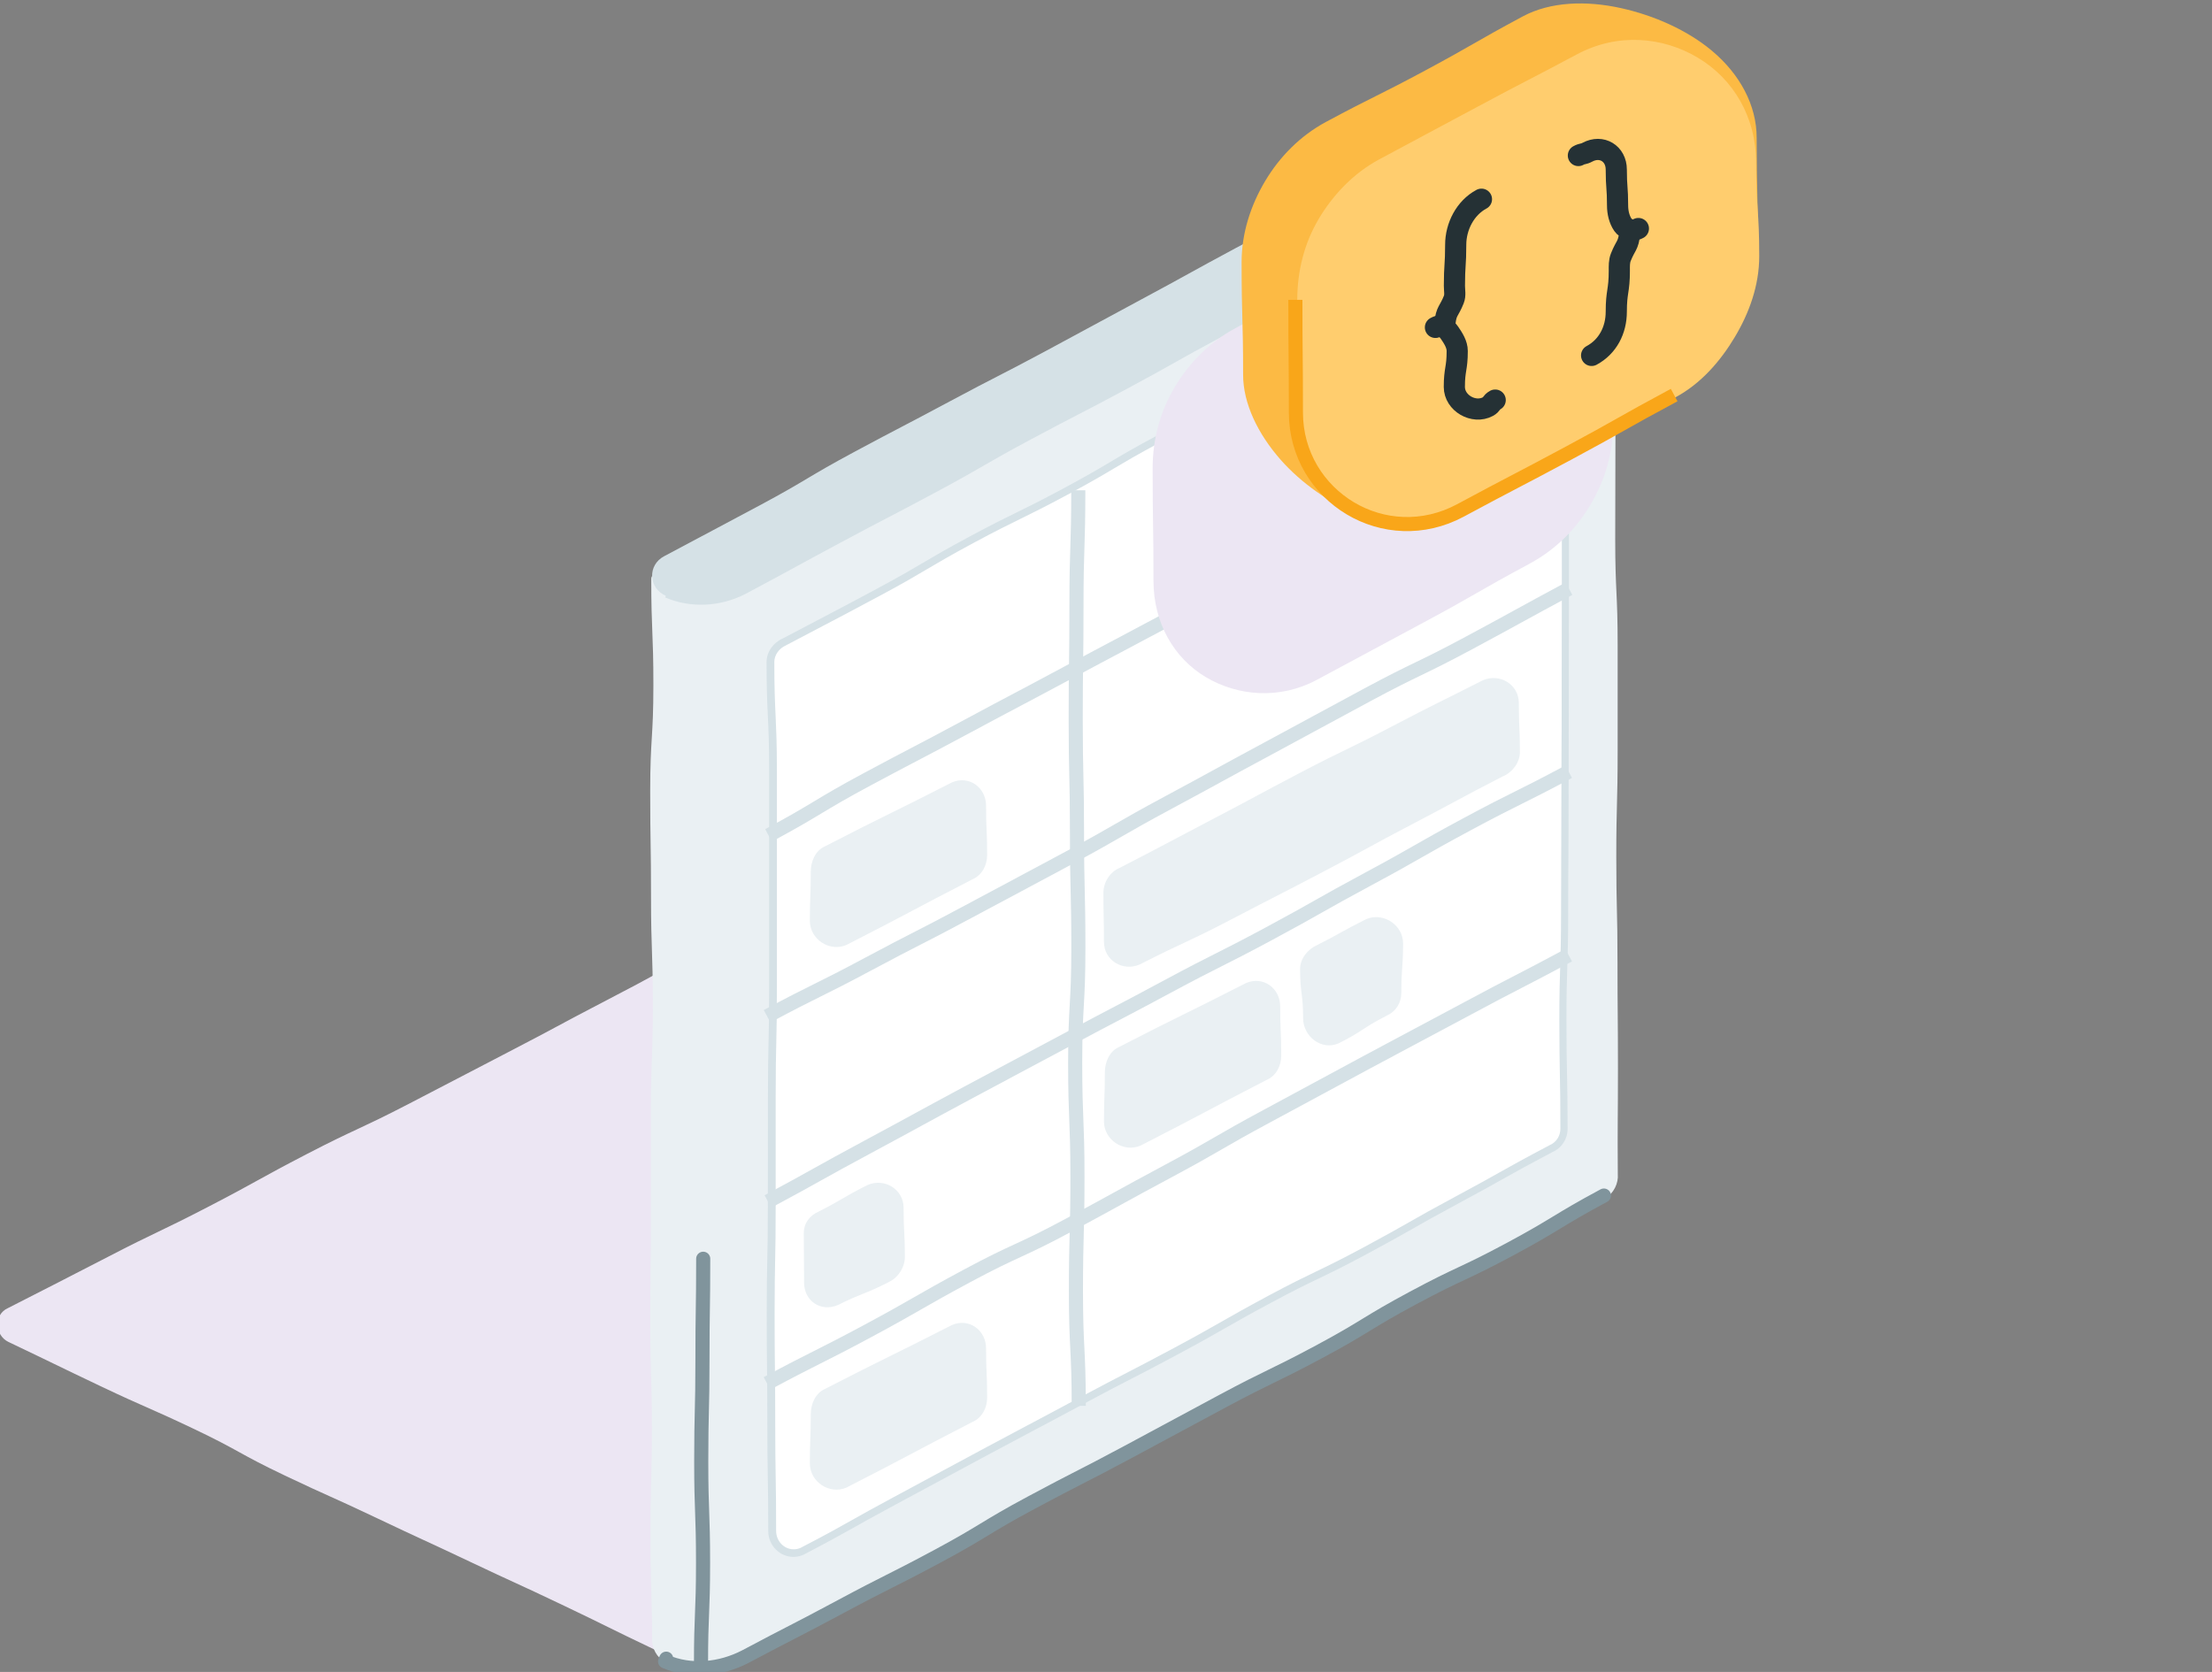 <svg width="209" height="158" viewBox="0 0 209 158" fill="none" xmlns="http://www.w3.org/2000/svg">
<rect x="0" y="0" width="209" height="158" fill="#808080" stroke="none"/>
<g clip-path="url(#clip0_3832_10758)">
<path d="M131.873 123.251C127.359 125.562 127.467 125.762 122.974 128.109C118.481 130.456 118.424 130.341 113.931 132.688C109.439 135.035 109.503 135.157 105.011 137.504C100.518 139.85 100.511 139.85 96.018 142.19C93.023 143.754 90.028 145.319 87.033 146.883C82.533 149.23 82.469 149.108 77.976 151.455C73.484 153.802 73.462 153.766 68.955 156.105C68.718 156.206 68.481 156.127 68.223 156.12C67.046 156.084 63.544 155.94 62.417 155.89C62.187 155.883 61.972 155.948 61.764 155.847C57.408 153.773 57.436 153.716 53.087 151.642C48.738 149.568 48.71 149.625 44.353 147.558C39.997 145.491 39.975 145.541 35.619 143.467C31.263 141.393 31.22 141.487 26.864 139.413C22.508 137.338 22.63 137.08 18.28 135.013C13.931 132.946 13.867 133.068 9.503 130.994C5.14 128.92 5.161 128.891 0.805 126.817C-0.515 126.186 -0.594 124.205 0.748 123.617C3.901 122.014 7.046 120.401 10.185 118.78C14.893 116.339 14.965 116.483 19.673 114.043C24.381 111.603 24.316 111.481 29.024 109.041C33.732 106.601 33.832 106.794 38.547 104.354C43.263 101.914 43.248 101.9 47.956 99.46C52.664 97.02 52.635 96.955 57.343 94.508C62.058 92.068 62.001 91.967 66.716 89.527C66.73 89.527 66.809 89.542 66.809 89.549C71.46 91.738 71.431 91.802 76.082 93.984C80.732 96.166 80.718 96.202 85.368 98.383C90.019 100.565 89.961 100.694 94.612 102.876C99.262 105.058 99.391 104.792 104.042 106.974C108.692 109.156 108.613 109.335 113.264 111.517C117.914 113.698 118.015 113.49 122.673 115.672C127.33 117.854 127.337 117.832 131.995 120.021C133.323 120.645 133.215 122.669 131.866 123.258L131.873 123.251Z" fill="#ECE6F3"/>
<path d="M62.223 54.175C66.988 51.756 66.831 51.447 71.567 48.964C76.304 46.481 76.376 46.625 81.112 44.149C85.849 41.666 85.82 41.615 90.557 39.139C95.293 36.664 95.401 36.872 100.137 34.389C104.874 31.905 104.745 31.661 109.474 29.178C114.204 26.695 114.29 26.853 119.027 24.37C123.763 21.887 123.763 21.894 128.5 19.411C133.236 16.928 133.208 16.877 137.951 14.394C142.688 11.911 142.595 11.725 147.367 9.306C147.712 9.292 152.857 10.634 152.857 10.978C152.857 15.98 152.779 15.98 152.779 20.975C152.779 25.97 152.635 25.97 152.635 30.972C152.635 35.975 152.635 35.975 152.635 40.97C152.635 45.965 152.613 45.972 152.613 50.967C152.613 55.962 152.843 55.962 152.843 60.964C152.843 65.966 152.843 65.959 152.843 70.961C152.843 75.963 152.714 75.963 152.714 80.958C152.714 85.953 152.829 85.96 152.829 90.955C152.829 95.95 152.872 95.957 152.872 100.96C152.872 105.962 152.822 105.962 152.857 110.964C152.929 111.775 152.506 112.772 151.659 113.21C147.166 115.614 147.044 115.392 142.552 117.803C138.059 120.215 138.124 120.337 133.631 122.741C129.138 125.145 129.117 125.116 124.624 127.528C120.132 129.939 120.175 130.011 115.682 132.422C111.19 134.833 111.182 134.819 106.69 137.231C102.197 139.642 102.082 139.434 97.59 141.845C93.097 144.257 93.176 144.407 88.683 146.819C84.191 149.23 84.119 149.101 79.619 151.512C75.12 153.923 75.242 154.153 70.742 156.55C68.23 157.849 65.165 157.978 62.568 156.859C62.438 156.801 62.955 157.045 62.826 156.988C62.008 156.636 61.649 155.761 61.613 155C61.592 149.983 61.462 149.983 61.462 144.967C61.462 139.95 61.592 139.95 61.592 134.941C61.592 129.932 61.441 129.925 61.441 124.908C61.441 119.892 61.505 119.892 61.505 114.875C61.505 109.859 61.505 109.859 61.505 104.842C61.505 99.826 61.692 99.826 61.685 94.816C61.678 89.807 61.513 89.8 61.513 84.783C61.513 79.767 61.434 79.767 61.434 74.757C61.434 69.748 61.735 69.741 61.735 64.724C61.735 59.708 61.534 59.708 61.534 54.691C61.534 54.361 61.886 54.182 62.216 54.175H62.223Z" fill="#EAF0F3"/>
<path d="M62.919 56.292L62.848 56.457C65.281 57.505 68.101 57.332 70.448 56.12C74.962 53.715 74.941 53.679 79.447 51.261C83.954 48.842 83.983 48.9 88.49 46.481C92.997 44.063 92.925 43.919 97.432 41.508C101.939 39.096 101.975 39.161 106.482 36.742C110.989 34.324 110.939 34.231 115.446 31.819C119.953 29.401 120.046 29.573 124.553 27.154C129.06 24.736 129.117 24.836 133.624 22.418C138.138 19.999 138.074 19.884 142.588 17.466C147.102 15.047 147.095 15.04 151.609 12.629C153.217 11.796 153.116 9.399 151.458 8.682L151.408 8.804C148.975 7.756 146.205 7.684 143.858 8.904C140.849 10.507 137.842 12.117 134.837 13.734C130.33 16.153 130.359 16.21 125.852 18.628C121.345 21.047 121.316 20.997 116.809 23.415C112.302 25.834 112.331 25.884 107.824 28.303C103.317 30.721 103.331 30.743 98.825 33.161C94.317 35.58 94.275 35.501 89.76 37.919C85.246 40.338 85.225 40.288 80.718 42.706C76.211 45.125 76.318 45.326 71.804 47.744C67.29 50.163 67.283 50.141 62.769 52.553C61.161 53.385 61.255 55.589 62.919 56.306V56.292Z" fill="#D5E1E6"/>
<path d="M151.544 112.98C147.037 115.399 147.166 115.636 142.659 118.054C138.152 120.473 138.023 120.236 133.516 122.655C129.009 125.073 129.145 125.324 124.631 127.743C120.117 130.161 120.031 129.982 115.524 132.401C111.017 134.819 111.024 134.826 106.517 137.245C102.01 139.663 101.96 139.577 97.453 141.996C92.946 144.414 93.075 144.651 88.568 147.07C84.061 149.488 83.997 149.373 79.49 151.792C74.983 154.211 74.94 154.146 70.426 156.55C68.072 157.77 65.273 158.05 62.84 157.002L62.947 156.744" stroke="#80949C" stroke-width="1.333" stroke-linecap="round" stroke-linejoin="round"/>
<path d="M66.234 157.268C66.234 152.481 66.428 152.481 66.428 147.687C66.428 142.893 66.256 142.9 66.256 138.113C66.256 133.327 66.371 133.319 66.371 128.533C66.371 123.746 66.442 123.739 66.442 118.952" stroke="#80949C" stroke-width="1.333" stroke-linecap="round" stroke-linejoin="round"/>
<path d="M75.013 146.775C73.9 146.775 72.996 145.835 72.996 144.68C72.996 142.11 72.975 140.826 72.953 139.541C72.931 138.256 72.91 136.979 72.91 134.417C72.91 131.855 72.896 130.563 72.881 129.286C72.867 128.001 72.853 126.724 72.853 124.154C72.853 121.585 72.881 120.286 72.903 119.03C72.931 117.767 72.953 116.461 72.953 113.892C72.953 111.322 72.96 106.198 72.96 103.629C72.96 101.06 72.989 99.768 73.018 98.505C73.046 97.242 73.075 95.936 73.075 93.366V83.104V72.834C73.075 70.257 73.01 68.951 72.953 67.681C72.896 66.425 72.831 65.119 72.831 62.564C72.831 61.775 73.362 61.007 74.152 60.669C75.781 59.808 76.807 59.27 77.675 58.818C79.204 58.014 80.23 57.483 83.058 55.961C85.275 54.77 86.381 54.117 87.45 53.485C88.512 52.861 89.61 52.208 91.813 51.024C94.017 49.84 95.158 49.28 96.27 48.742C97.382 48.196 98.531 47.636 100.756 46.445C102.973 45.254 104.078 44.601 105.141 43.962C106.203 43.33 107.294 42.684 109.497 41.5C111.707 40.316 112.848 39.742 113.946 39.197C115.052 38.644 116.2 38.07 118.417 36.879C120.628 35.694 121.74 35.106 122.845 34.517C123.958 33.929 125.07 33.348 127.281 32.156C129.491 30.972 130.603 30.384 131.709 29.795C132.821 29.207 133.933 28.618 136.151 27.427C140.45 25.123 140.608 25.037 144.655 22.927L145.036 22.733C145.294 22.626 145.581 22.561 145.875 22.561C146.988 22.561 147.856 23.429 147.856 24.542C147.856 27.111 147.892 28.417 147.928 29.688C147.964 30.943 148 32.25 148 34.804C148 37.359 147.985 38.651 147.964 39.929C147.949 41.213 147.928 42.498 147.928 45.067V55.33C147.928 57.892 147.928 59.176 147.928 60.461C147.928 61.746 147.921 63.023 147.921 65.593C147.921 68.162 147.921 69.439 147.906 70.724C147.906 72.008 147.892 73.293 147.892 75.855C147.892 78.417 147.885 79.702 147.878 80.987C147.871 82.271 147.863 83.556 147.863 86.118C147.863 88.68 147.82 89.979 147.784 91.242C147.741 92.505 147.698 93.811 147.698 96.388C147.698 98.964 147.727 100.263 147.749 101.526C147.777 102.789 147.799 104.088 147.799 106.65C147.799 107.483 147.332 108.208 146.586 108.531C144.146 109.815 143.041 110.44 141.864 111.1C140.852 111.667 139.768 112.277 137.744 113.361C135.527 114.552 134.414 115.183 133.338 115.793C132.268 116.403 131.156 117.035 128.953 118.219C126.75 119.403 125.601 119.956 124.489 120.487C123.369 121.025 122.214 121.578 120.003 122.769C117.786 123.96 116.673 124.592 115.604 125.209C114.535 125.819 113.43 126.451 111.219 127.635C109.009 128.819 107.896 129.393 106.777 129.967C105.657 130.542 104.538 131.116 102.32 132.307C100.11 133.491 99.004 134.08 97.892 134.668C96.78 135.257 95.667 135.838 93.457 137.029C91.232 138.221 90.127 138.816 89.014 139.419C87.916 140.015 86.811 140.61 84.601 141.795C82.649 142.842 81.565 143.452 80.589 144.005C79.347 144.708 78.271 145.311 75.781 146.61C75.544 146.711 75.271 146.768 75.006 146.768L75.013 146.775Z" fill="white"/>
<path d="M145.875 22.92C146.664 22.92 147.497 23.487 147.497 24.542C147.497 27.118 147.533 28.424 147.569 29.695C147.605 30.951 147.64 32.25 147.64 34.805C147.64 37.359 147.626 38.666 147.605 39.929C147.59 41.192 147.569 42.498 147.569 45.067V50.199V55.33C147.569 57.892 147.569 59.177 147.561 60.461C147.561 61.746 147.554 63.031 147.554 65.593C147.554 68.155 147.554 69.439 147.54 70.724C147.54 72.009 147.526 73.293 147.526 75.862C147.526 78.432 147.518 79.709 147.511 80.987C147.504 82.271 147.497 83.556 147.497 86.125C147.497 88.694 147.454 89.979 147.418 91.235C147.375 92.505 147.332 93.811 147.332 96.395C147.332 98.979 147.361 100.278 147.382 101.541C147.411 102.797 147.432 104.103 147.432 106.658C147.432 107.347 147.052 107.942 146.435 108.208L146.406 108.222L146.384 108.236C143.973 109.507 142.861 110.131 141.684 110.791C140.658 111.366 139.588 111.968 137.564 113.052C135.347 114.243 134.227 114.875 133.151 115.492C132.081 116.102 130.976 116.727 128.773 117.911C126.577 119.088 125.429 119.64 124.323 120.171C123.204 120.71 122.041 121.269 119.816 122.461C117.599 123.652 116.486 124.291 115.41 124.901C114.341 125.511 113.235 126.142 111.032 127.326C108.822 128.511 107.688 129.092 106.597 129.659C105.499 130.226 104.358 130.814 102.14 131.999C99.93 133.183 98.817 133.771 97.712 134.36C96.6 134.948 95.487 135.537 93.277 136.721C91.074 137.905 89.969 138.501 88.863 139.096C87.751 139.692 86.646 140.288 84.428 141.486C82.476 142.534 81.378 143.151 80.409 143.697C79.175 144.393 78.106 144.995 75.629 146.28C75.421 146.366 75.206 146.409 74.991 146.409C74.072 146.409 73.333 145.627 73.333 144.673C73.333 142.103 73.311 140.79 73.29 139.527C73.268 138.271 73.247 136.965 73.247 134.41C73.247 131.855 73.233 130.534 73.218 129.271C73.204 128.015 73.189 126.709 73.189 124.147C73.189 121.585 73.218 120.286 73.24 119.03C73.268 117.767 73.29 116.454 73.29 113.885C73.29 111.315 73.29 110.038 73.29 108.753C73.29 107.469 73.29 106.184 73.29 103.622C73.29 101.06 73.319 99.761 73.347 98.505C73.376 97.242 73.405 95.928 73.405 93.359C73.405 90.79 73.405 89.513 73.405 88.228C73.405 86.943 73.405 85.666 73.405 83.097C73.405 80.527 73.405 79.25 73.405 77.965C73.405 76.681 73.405 75.396 73.405 72.827C73.405 70.257 73.34 68.93 73.283 67.659C73.225 66.404 73.161 65.112 73.161 62.557C73.161 61.904 73.606 61.272 74.266 60.985L74.295 60.971L74.316 60.956C75.931 60.11 76.957 59.571 77.826 59.112C79.361 58.308 80.38 57.777 83.201 56.263C85.426 55.072 86.531 54.411 87.6 53.78C88.655 53.155 89.753 52.51 91.949 51.325C94.145 50.141 95.287 49.589 96.392 49.043C97.504 48.498 98.659 47.931 100.884 46.739C103.109 45.541 104.214 44.888 105.284 44.249C106.339 43.625 107.429 42.972 109.633 41.795C111.836 40.611 112.977 40.044 114.075 39.491C115.187 38.938 116.329 38.364 118.553 37.173C120.764 35.989 121.869 35.4 122.981 34.819C124.094 34.23 125.206 33.649 127.424 32.458C129.641 31.267 130.746 30.685 131.859 30.097C132.971 29.508 134.084 28.92 136.294 27.736C140.6 25.425 140.679 25.382 144.82 23.221L145.143 23.049C145.373 22.956 145.609 22.906 145.846 22.906M145.846 22.188C145.516 22.188 145.172 22.253 144.834 22.403C141.863 23.953 138.902 25.52 135.95 27.104C131.522 29.48 131.507 29.451 127.079 31.834C122.651 34.209 122.637 34.173 118.209 36.556C113.781 38.931 113.716 38.802 109.288 41.178C104.86 43.553 104.968 43.747 100.54 46.122C96.119 48.498 96.026 48.333 91.605 50.708C87.177 53.084 87.277 53.263 82.849 55.639C78.421 58.014 78.407 57.985 73.965 60.332C73.075 60.72 72.429 61.595 72.429 62.557C72.429 67.688 72.673 67.688 72.673 72.827C72.673 77.965 72.673 77.958 72.673 83.097C72.673 88.235 72.673 88.228 72.673 93.359C72.673 98.49 72.558 98.491 72.558 103.622C72.558 108.753 72.551 108.753 72.551 113.885C72.551 119.016 72.443 119.016 72.443 124.147C72.443 129.279 72.501 129.279 72.501 134.41C72.501 139.541 72.587 139.541 72.587 144.673C72.587 146.072 73.699 147.127 74.962 147.127C75.271 147.127 75.594 147.062 75.909 146.926C80.366 144.601 80.309 144.493 84.737 142.118C89.165 139.742 89.158 139.735 93.586 137.352C98.014 134.977 98.028 135.006 102.449 132.63C106.877 130.255 106.92 130.334 111.341 127.958C115.769 125.583 115.704 125.468 120.125 123.092C124.546 120.717 124.653 120.918 129.081 118.542C133.51 116.167 133.452 116.059 137.873 113.684C142.301 111.308 142.244 111.208 146.686 108.868C147.576 108.48 148.114 107.626 148.114 106.658C148.114 101.526 148.006 101.526 148.006 96.388C148.006 91.249 148.171 91.256 148.171 86.118C148.171 80.979 148.207 80.987 148.207 75.855C148.207 70.724 148.229 70.724 148.229 65.593C148.229 60.461 148.243 60.461 148.243 55.33C148.243 50.199 148.243 50.199 148.243 45.067C148.243 39.936 148.308 39.936 148.308 34.805C148.308 29.673 148.157 29.673 148.157 24.542C148.157 23.164 147.066 22.202 145.818 22.202L145.846 22.188Z" fill="#D5E1E6"/>
<path d="M83.954 121.169C81.622 122.353 81.522 122.152 79.175 123.322C77.574 124.018 75.974 122.956 75.974 121.205C75.974 118.88 75.945 118.88 75.945 116.555C75.945 115.586 76.491 114.868 77.374 114.481C79.706 113.296 79.634 113.153 81.974 111.983C83.574 111.287 85.376 112.392 85.376 114.136C85.376 116.461 85.498 116.461 85.498 118.787C85.498 119.755 84.837 120.782 83.947 121.162L83.954 121.169Z" fill="#EAF0F3"/>
<path d="M72.615 78.942C77.345 76.401 77.223 76.171 81.945 73.638C86.667 71.105 86.703 71.155 91.425 68.614C96.148 66.074 96.169 66.109 100.891 63.569C105.621 61.028 105.635 61.057 110.365 58.524C115.094 55.99 115.166 56.12 119.895 53.579C124.625 51.038 124.496 50.802 129.218 48.261C133.947 45.721 134.069 45.943 138.799 43.403C143.528 40.862 143.542 40.891 148.272 38.35" fill="white"/>
<path d="M72.615 78.942C77.345 76.401 77.223 76.171 81.945 73.638C86.667 71.105 86.703 71.155 91.425 68.614C96.148 66.074 96.169 66.109 100.891 63.569C105.621 61.028 105.635 61.057 110.365 58.524C115.094 55.99 115.166 56.12 119.895 53.579C124.625 51.038 124.496 50.802 129.218 48.261C133.947 45.721 134.069 45.943 138.799 43.403C143.528 40.862 143.542 40.891 148.272 38.35" stroke="#D5E1E6" stroke-width="1.333" stroke-miterlimit="10"/>
<path d="M72.478 96.036C77.208 93.496 77.287 93.646 82.016 91.113C86.746 88.579 86.796 88.673 91.525 86.132C96.255 83.592 96.262 83.613 100.984 81.073C105.714 78.532 105.635 78.396 110.364 75.855C115.094 73.315 115.072 73.279 119.802 70.738C124.531 68.198 124.517 68.169 129.239 65.636C133.968 63.095 134.076 63.296 138.805 60.755C143.535 58.215 143.513 58.172 148.243 55.631" fill="white"/>
<path d="M72.478 96.036C77.208 93.496 77.287 93.646 82.016 91.113C86.746 88.579 86.796 88.673 91.525 86.132C96.255 83.592 96.262 83.613 100.984 81.073C105.714 78.532 105.635 78.396 110.364 75.855C115.094 73.315 115.072 73.279 119.802 70.738C124.531 68.198 124.517 68.169 129.239 65.636C133.968 63.095 134.076 63.296 138.805 60.755C143.535 58.215 143.513 58.172 148.243 55.631" stroke="#D5E1E6" stroke-width="1.333" stroke-miterlimit="10"/>
<path d="M72.558 113.54C77.287 111 77.244 110.928 81.973 108.388C86.703 105.847 86.681 105.818 91.411 103.278C96.14 100.737 96.147 100.759 100.877 98.225C105.606 95.692 105.635 95.742 110.357 93.202C115.08 90.661 115.151 90.783 119.881 88.243C124.61 85.702 124.553 85.602 129.282 83.061C134.012 80.52 133.947 80.398 138.676 77.858C143.406 75.317 143.485 75.461 148.214 72.927" fill="white"/>
<path d="M72.558 113.54C77.287 111 77.244 110.928 81.973 108.388C86.703 105.847 86.681 105.818 91.411 103.278C96.14 100.737 96.147 100.759 100.877 98.225C105.606 95.692 105.635 95.742 110.357 93.202C115.08 90.661 115.151 90.783 119.881 88.243C124.61 85.702 124.553 85.602 129.282 83.061C134.012 80.52 133.947 80.398 138.676 77.858C143.406 75.317 143.485 75.461 148.214 72.927" stroke="#D5E1E6" stroke-width="1.333" stroke-miterlimit="10"/>
<path d="M72.472 130.729C77.201 128.188 77.266 128.317 81.995 125.777C86.725 123.236 86.653 123.107 91.382 120.566C96.112 118.026 96.262 118.313 100.985 115.772C105.707 113.232 105.685 113.182 110.415 110.648C115.144 108.115 115.065 107.964 119.795 105.424C124.524 102.883 124.51 102.869 129.239 100.328C133.969 97.787 133.983 97.809 138.713 95.269C143.442 92.728 143.485 92.807 148.214 90.266" fill="white"/>
<path d="M72.472 130.729C77.201 128.188 77.266 128.317 81.995 125.777C86.725 123.236 86.653 123.107 91.382 120.566C96.112 118.026 96.262 118.313 100.985 115.772C105.707 113.232 105.685 113.182 110.415 110.648C115.144 108.115 115.065 107.964 119.795 105.424C124.524 102.883 124.51 102.869 129.239 100.328C133.969 97.787 133.983 97.809 138.713 95.269C143.442 92.728 143.485 92.807 148.214 90.266" stroke="#D5E1E6" stroke-width="1.333" stroke-miterlimit="10"/>
<path d="M144.561 53.249C139.501 55.962 139.58 56.105 134.521 58.818C131.148 60.627 127.777 62.438 124.409 64.251C120.899 66.131 116.931 65.779 113.924 63.985C110.917 62.191 108.986 58.861 108.986 54.878C108.986 49.553 108.907 49.553 108.907 44.228C108.907 41.472 109.639 38.845 111.003 36.563C112.366 34.281 114.29 32.322 116.723 31.015C121.373 28.518 121.323 28.432 125.973 25.934C130.624 23.437 130.602 23.394 135.246 20.896C139.121 18.815 143.463 19.361 146.779 21.341C150.094 23.322 152.613 26.896 152.613 31.295C152.613 35.695 152.412 35.695 152.412 40.094C152.412 42.85 151.623 45.448 150.252 47.737C148.881 50.027 146.972 51.95 144.539 53.256L144.561 53.249Z" fill="#ECE6F3"/>
<path d="M101.882 46.331C101.882 51.735 101.71 51.735 101.71 57.146C101.71 62.557 101.638 62.55 101.638 67.961C101.638 73.372 101.76 73.372 101.76 78.776C101.76 84.18 101.889 84.18 101.889 89.592C101.889 95.003 101.588 95.003 101.588 100.407C101.588 105.811 101.803 105.818 101.803 111.222C101.803 116.626 101.66 116.633 101.66 122.037C101.66 127.442 101.925 127.449 101.925 132.853" fill="white"/>
<path d="M101.882 46.331C101.882 51.735 101.71 51.735 101.71 57.146C101.71 62.557 101.638 62.55 101.638 67.961C101.638 73.372 101.76 73.372 101.76 78.776C101.76 84.18 101.889 84.18 101.889 89.592C101.889 95.003 101.588 95.003 101.588 100.407C101.588 105.811 101.803 105.818 101.803 111.222C101.803 116.626 101.66 116.633 101.66 122.037C101.66 127.442 101.925 127.449 101.925 132.853" stroke="#D5E1E6" stroke-width="1.333" stroke-miterlimit="10"/>
<path d="M156.977 38.237C151.975 40.957 151.989 40.979 146.987 43.706C141.985 46.433 141.849 46.175 136.846 48.895C134.371 50.222 131.299 49.935 128.256 48.629C125.601 47.488 122.981 45.687 121.008 43.455C118.84 40.993 117.455 38.115 117.455 35.417C117.455 30.092 117.312 30.092 117.312 24.767C117.312 22.011 118.187 19.37 119.551 17.087C120.914 14.805 122.852 12.832 125.278 11.525C129.928 9.028 130 9.164 134.65 6.667C139.301 4.169 139.229 4.047 143.88 1.55C146.492 0.15 149.879 0.036 153.195 0.775C156.281 1.464 159.41 2.835 161.764 4.808C164.391 7.011 165.977 9.94 165.977 13.018C165.991 18.616 166.099 18.616 166.113 24.207C166.113 26.984 165.123 29.912 163.407 32.388C161.692 34.864 159.388 36.953 156.977 38.244V38.237Z" fill="#FCBA44"/>
<path d="M158.298 37.548C153.238 40.261 153.217 40.218 148.164 42.938C143.112 45.658 143.033 45.514 137.973 48.227C134.464 50.108 130.553 49.899 127.553 48.105C124.553 46.311 122.594 42.959 122.594 38.984C122.594 33.658 122.572 33.658 122.572 28.333C122.572 25.578 123.254 22.936 124.618 20.654C125.981 18.372 127.897 16.363 130.323 15.056C133.423 13.392 136.524 11.731 139.624 10.076C144.275 7.578 144.31 7.643 148.961 5.153C152.836 3.071 157.106 3.473 160.422 5.454C163.738 7.435 165.927 11.009 165.927 15.408C165.927 19.808 166.221 19.808 166.221 24.207C166.221 26.963 165.281 29.568 163.91 31.857C162.539 34.147 160.716 36.249 158.291 37.555L158.298 37.548Z" fill="#FFCD6E"/>
<path d="M149.133 14.698C149.528 14.482 149.592 14.597 149.987 14.382C151.329 13.664 152.714 14.504 152.714 16.026C152.714 17.719 152.836 17.719 152.836 19.42C152.836 20.052 152.987 20.741 153.346 21.257C153.64 21.681 154.027 21.523 153.977 22.04C153.855 23.245 153.59 23.174 153.145 24.3C152.98 24.709 153.001 25.147 153.001 25.585C153.001 27.523 152.714 27.523 152.714 29.453C152.714 31.19 151.917 32.761 150.382 33.587" stroke="#253135" stroke-width="2" stroke-miterlimit="10" stroke-linecap="round"/>
<path d="M153.941 21.896C154.336 21.681 154.401 21.81 154.803 21.595" stroke="#253135" stroke-width="2" stroke-miterlimit="10" stroke-linecap="round"/>
<path d="M141.274 37.807C140.879 38.022 140.98 38.209 140.585 38.424C139.243 39.142 137.413 38.087 137.413 36.565C137.413 34.871 137.685 34.871 137.685 33.171C137.685 32.539 137.312 31.965 136.953 31.441C136.659 31.018 136.473 31.068 136.523 30.551C136.645 29.346 136.918 29.432 137.362 28.305C137.528 27.896 137.42 27.444 137.42 26.999C137.42 25.061 137.542 25.061 137.542 23.131C137.542 21.394 138.446 19.643 139.975 18.825" stroke="#253135" stroke-width="2" stroke-miterlimit="10" stroke-linecap="round"/>
<path d="M136.48 30.63C136.085 30.845 136.021 30.723 135.626 30.939" stroke="#253135" stroke-width="2" stroke-miterlimit="10" stroke-linecap="round"/>
<path d="M158.183 37.333C153.123 40.046 153.181 40.153 148.121 42.866C143.061 45.579 143.033 45.521 137.98 48.241C134.471 50.122 130.596 49.835 127.589 48.04C124.581 46.246 122.443 42.959 122.443 38.983C122.443 33.658 122.393 33.658 122.393 28.333" stroke="#F9A619" stroke-width="1.333" stroke-miterlimit="10"/>
<path d="M142.021 73.351C137.722 75.561 137.758 75.626 133.473 77.865C129.189 80.104 129.232 80.176 124.947 82.422C120.663 84.669 120.648 84.633 116.364 86.872C112.079 89.111 111.993 88.946 107.687 91.142C106.087 91.838 104.307 90.754 104.307 89.01C104.307 86.685 104.257 86.685 104.257 84.36C104.257 83.391 104.86 82.415 105.75 82.035C110.048 79.824 110.027 79.788 114.311 77.549C118.596 75.31 118.567 75.267 122.852 73.021C127.136 70.775 127.201 70.911 131.485 68.665C135.77 66.418 135.798 66.476 140.104 64.287C141.705 63.591 143.506 64.681 143.506 66.433C143.506 68.758 143.607 68.758 143.607 71.083C143.607 72.052 142.903 72.978 142.021 73.358V73.351Z" fill="#EAF0F3"/>
<path d="M119.68 102.05C113.709 105.129 113.745 105.201 107.767 108.258C106.166 108.954 104.308 107.72 104.308 105.976C104.308 103.651 104.394 103.651 104.394 101.326C104.394 100.357 104.839 99.331 105.729 98.943C111.7 95.864 111.75 95.957 117.728 92.9C119.328 92.204 120.958 93.367 120.958 95.111C120.958 97.436 121.058 97.436 121.058 99.761C121.058 100.73 120.57 101.663 119.687 102.05H119.68Z" fill="#EAF0F3"/>
<path d="M91.892 83.09C85.921 86.168 85.957 86.24 79.979 89.297C78.378 89.993 76.519 88.759 76.519 87.015C76.519 84.69 76.606 84.69 76.606 82.365C76.606 81.396 77.051 80.37 77.941 79.982C83.912 76.903 83.962 76.996 89.94 73.939C91.54 73.243 93.169 74.406 93.169 76.15C93.169 78.475 93.27 78.475 93.27 80.8C93.27 81.769 92.782 82.702 91.899 83.09H91.892Z" fill="#EAF0F3"/>
<path d="M91.892 134.367C85.921 137.446 85.957 137.518 79.979 140.575C78.378 141.271 76.519 140.037 76.519 138.293C76.519 135.968 76.606 135.968 76.606 133.643C76.606 132.674 77.051 131.647 77.941 131.26C83.912 128.181 83.962 128.274 89.94 125.217C91.54 124.521 93.169 125.684 93.169 127.427C93.169 129.753 93.27 129.753 93.27 132.078C93.27 133.047 92.782 133.98 91.899 134.367H91.892Z" fill="#EAF0F3"/>
<path d="M131.012 95.986C128.68 97.17 128.809 97.436 126.469 98.598C124.869 99.295 123.125 97.96 123.125 96.216C123.125 93.891 122.838 93.891 122.838 91.565C122.838 90.596 123.563 89.699 124.445 89.312C126.778 88.128 126.735 88.034 129.074 86.865C130.675 86.168 132.569 87.403 132.569 89.147C132.569 91.472 132.404 91.472 132.404 93.797C132.404 94.766 131.902 95.591 131.012 95.979V95.986Z" fill="#EAF0F3"/>
</g>
<defs>
<clipPath id="clip0_3832_10758">
<rect width="209" height="158" fill="white"/>
</clipPath>
</defs>
</svg>
